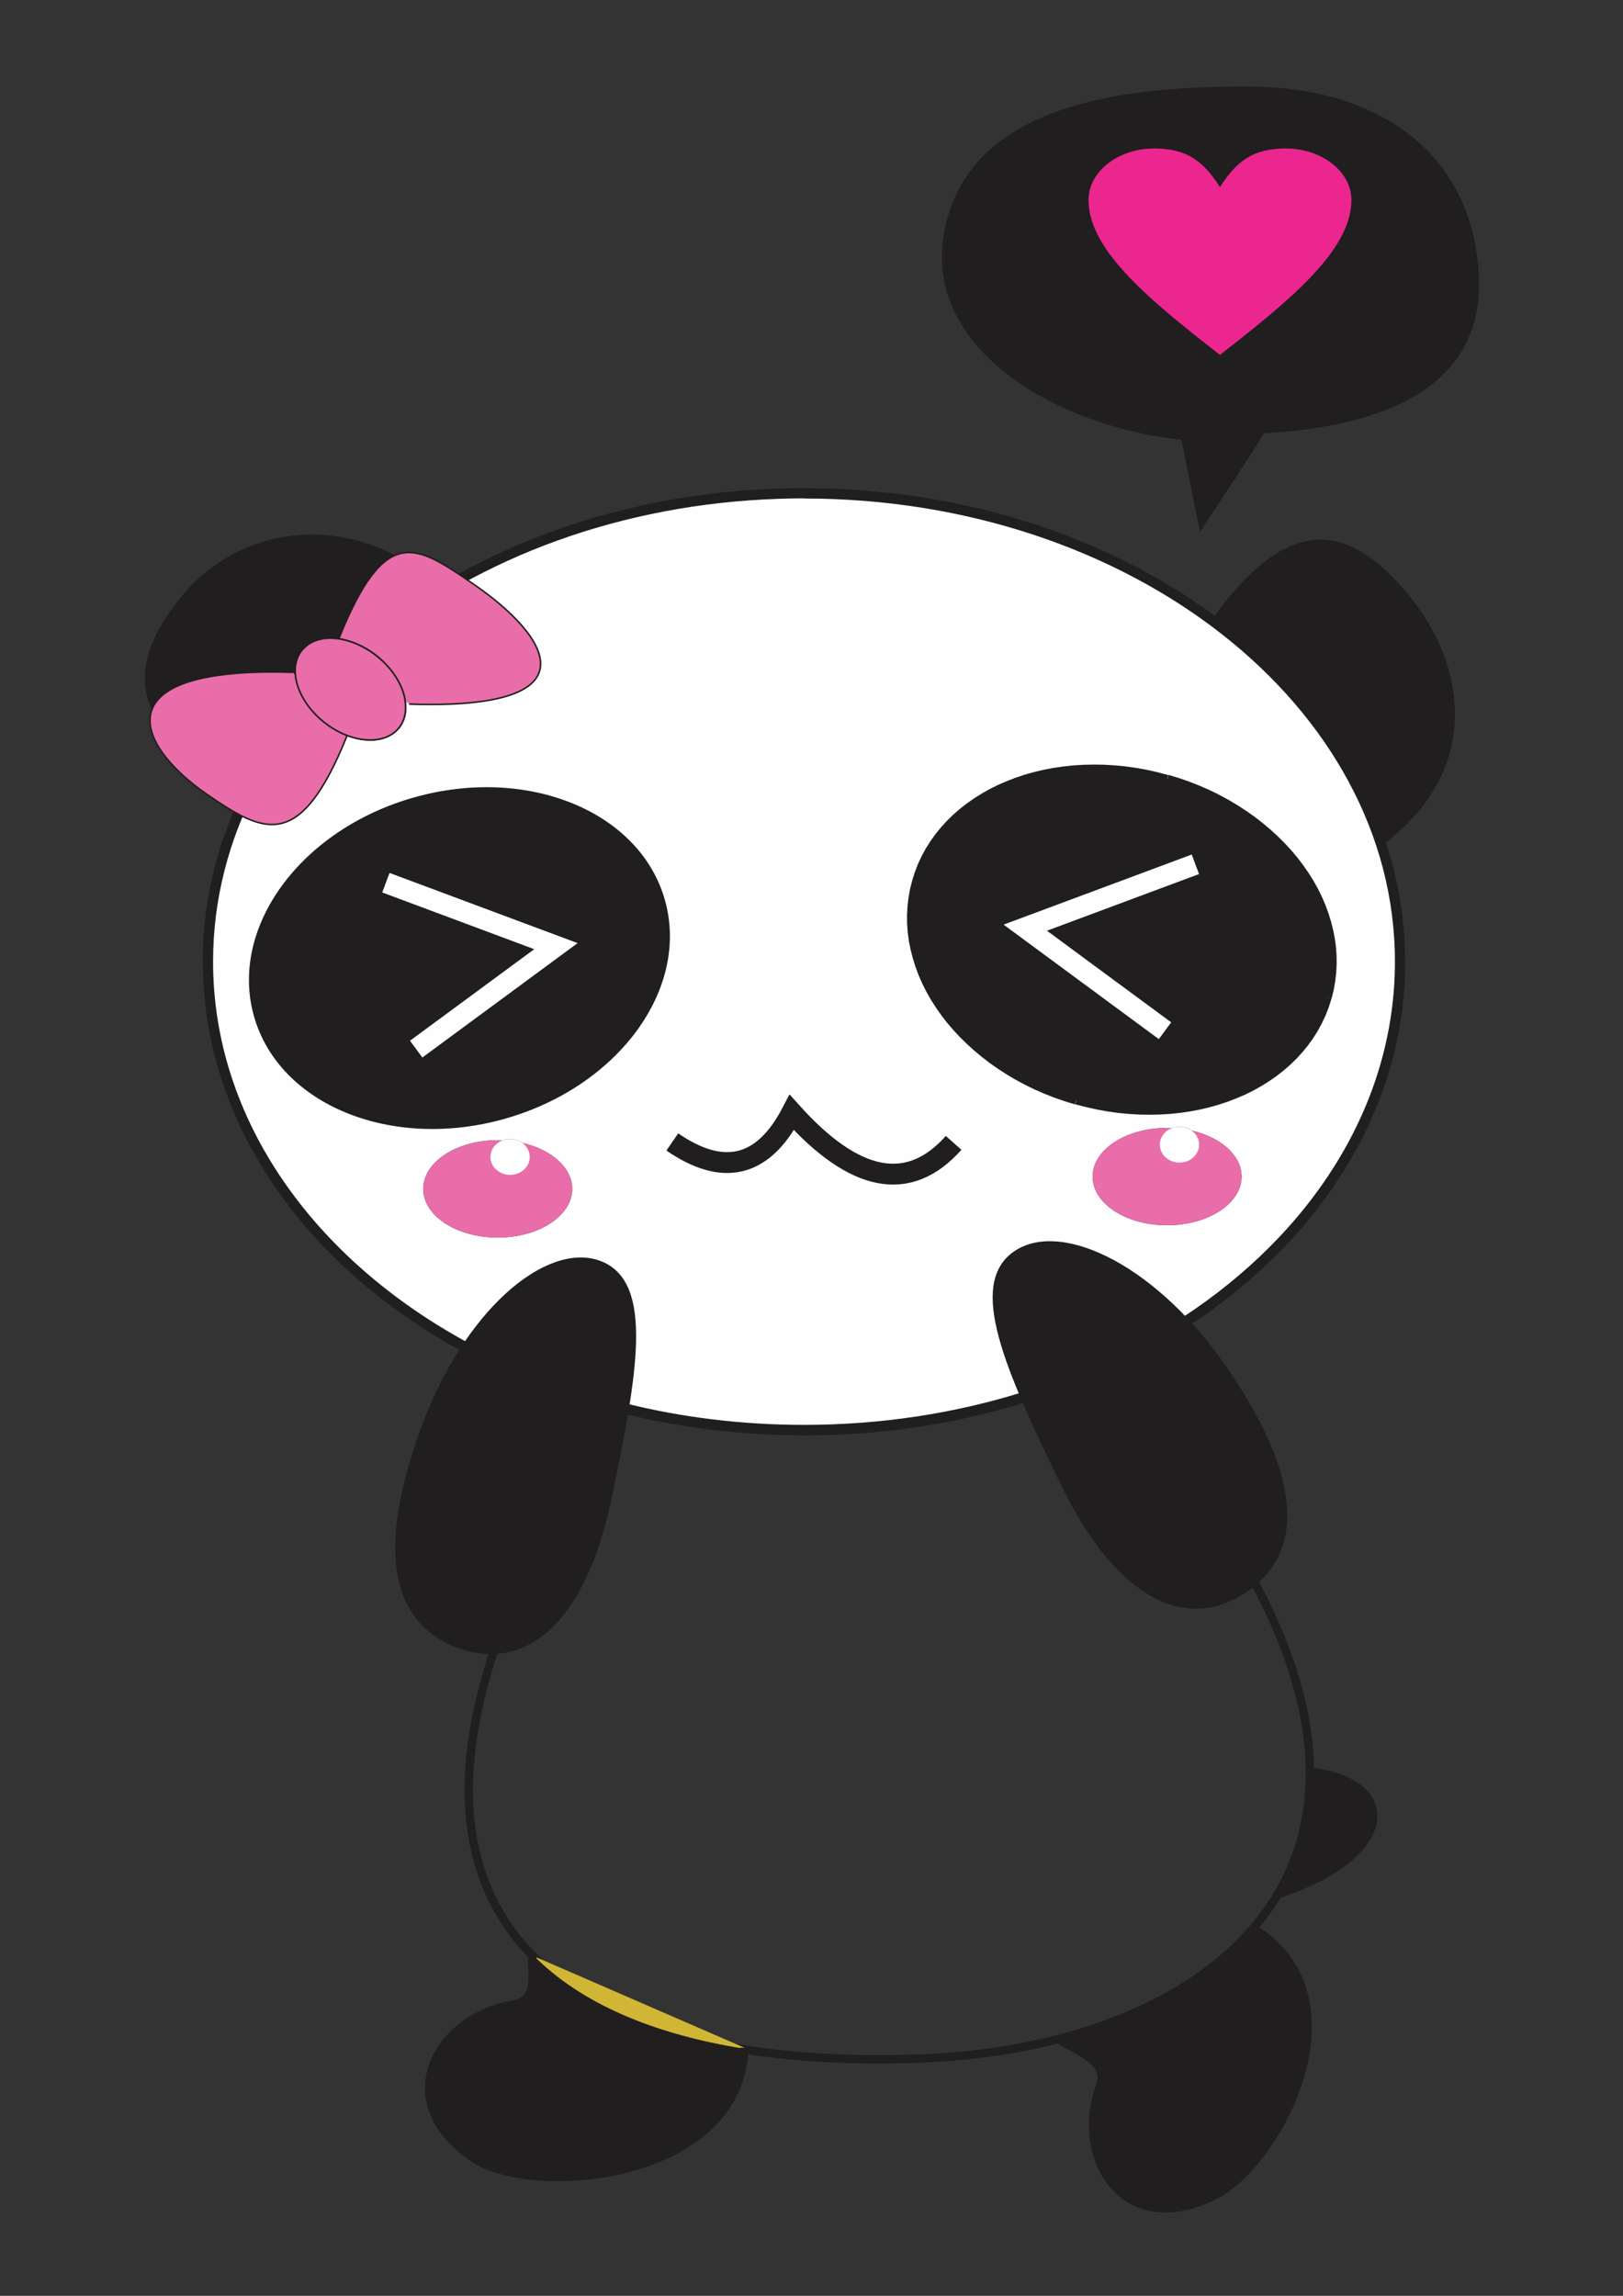 <?xml version="1.0" standalone="no"?>
<svg xmlns="http://www.w3.org/2000/svg" xml:space="preserve" width="210mm" height="297mm" version="1.1" style="shape-rendering:geometricPrecision; text-rendering:geometricPrecision; image-rendering:optimizeQuality; fill-rule:evenodd; clip-rule:evenodd" viewBox="0 0 21000 29700" xmlns:xlink="http://www.w3.org/1999/xlink">
 <rect x="0" y="0" width="21000" height="29700" fill="#333333" stroke="none"/>
 <defs>
  <style type="text/css">
   
    .str0 {stroke:#201E1E;stroke-width:20}
    .str3 {stroke:#201E1E;stroke-width:107.9}
    .str2 {stroke:#201E1E;stroke-width:269.75}
    .str1 {stroke:#FEFEFE;stroke-width:269.75}
    .fil4 {fill:none}
    .fil0 {fill:none;fill-rule:nonzero}
    .fil1 {fill:#201E1E}
    .fil7 {fill:#E86DA9}
    .fil5 {fill:#FEFEFE}
    .fil6 {fill:#E86DA9}
    .fil3 {fill:#201E1E;fill-rule:nonzero}
    .fil2 {fill:#EC268F;fill-rule:nonzero}
   
  </style>
 </defs>
 <g id="Layer_x0020_1">
  <g id="_756392784">
   <path class="fil0 str0" d="M15296 5678c-1582,-160 -3335,-1151 -3071,-2655 277,-1578 2091,-1909 3979,-1891 1603,15 2844,838 2920,2439 73,1530 -1421,1952 -2780,2022 -36,92 -812,1257 -812,1257 0,0 -236,-1170 -236,-1170z" style="fill:none"/>
   <path class="fil1 str0" d="M15296 5678c-1582,-160 -3335,-1151 -3071,-2655 277,-1578 2091,-1909 3979,-1891 1603,15 2844,838 2920,2439 73,1530 -1421,1952 -2780,2022 -36,92 -812,1257 -812,1257l-236 -1170z" style="fill:rgb(32, 30, 30)"/>
   <path class="fil2" d="M15786 2422c-213,-334 -425,-501 -851,-501 -469,0 -851,299 -851,668 0,668 851,1336 1701,2003 851,-668 1701,-1336 1701,-2003 0,-369 -381,-668 -851,-668 -425,0 -638,167 -851,501z" style="fill:rgb(236, 38, 143)"/>
   <path class="fil1" d="M3258 10197l2535 -2526c-1192,-1126 -2682,-898 -3456,58 -754,932 -682,1761 921,2468z" style="fill:rgb(32, 30, 30)"/>
   <path class="fil1 str0" d="M17819 10969l-2155 -2914c1009,-1432 1784,-1280 2550,-357 785,947 943,2324 -395,3271z" style="fill:rgb(32, 30, 30)"/>
   <g>
    <path class="fil3" d="M2622 12442l0 0 10 -317 30 -313 50 -308 69 -303 88 -298 106 -292 123 -286 140 -279 157 -272 173 -265 188 -257 203 -249 218 -240 232 -231 245 -222 258 -212 270 -202 282 -192 294 -181 305 -170 315 -158 325 -147 335 -134 344 -122 352 -109 361 -96 368 -82 375 -68 382 -53 388 -39 394 -23 399 -8 0 270 -388 8 -383 23 -377 38 -371 52 -365 66 -358 80 -350 93 -342 106 -333 118 -324 130 -315 142 -305 153 -295 164 -284 175 -272 185 -261 195 -248 204 -236 213 -222 222 -209 230 -194 238 -180 245 -165 252 -149 259 -133 265 -117 271 -100 277 -83 282 -65 287 -47 291 -29 296 -10 300 0 0 -270 0zm7781 6127l0 0 -399 -8 -394 -23 -388 -39 -382 -53 -375 -68 -368 -82 -361 -96 -352 -109 -344 -122 -335 -134 -325 -147 -315 -158 -305 -170 -294 -181 -282 -192 -270 -202 -258 -212 -245 -222 -232 -231 -218 -240 -203 -249 -188 -257 -173 -265 -157 -272 -140 -279 -123 -286 -106 -292 -88 -298 -69 -303 -50 -308 -30 -313 -10 -317 270 0 10 300 29 296 47 291 65 287 83 282 100 277 117 271 133 265 149 259 165 252 180 245 194 238 209 230 222 222 236 213 248 204 261 195 272 185 284 175 295 164 305 153 315 142 324 130 333 118 342 106 350 93 358 80 365 66 371 52 377 38 383 23 388 8 0 0 0 270zm7781 -6127l0 0 -10 317 -30 313 -50 308 -69 303 -88 298 -106 292 -123 286 -140 279 -157 272 -173 265 -188 257 -203 249 -218 240 -232 231 -245 222 -258 212 -270 202 -282 192 -294 181 -305 170 -315 158 -325 147 -335 134 -344 122 -352 109 -361 96 -368 82 -375 68 -382 53 -388 39 -394 23 -399 8 0 -270 388 -8 383 -23 377 -38 371 -52 365 -66 358 -80 350 -93 342 -106 333 -118 324 -130 315 -142 305 -153 295 -164 284 -175 272 -185 261 -195 248 -204 236 -213 222 -222 209 -230 194 -238 180 -245 165 -252 149 -259 133 -265 117 -271 100 -277 83 -282 65 -287 47 -291 29 -296 10 -300 0 0 270 0zm-7781 -6127l0 0 399 8 394 23 388 39 382 53 375 68 368 82 361 96 352 109 344 122 335 134 325 147 315 158 305 170 294 181 282 192 270 202 258 212 245 222 232 231 218 240 203 249 188 257 173 265 157 272 140 279 123 286 106 292 88 298 69 303 50 308 30 313 10 317 -270 0 -10 -300 -29 -296 -47 -291 -65 -287 -83 -282 -100 -277 -117 -271 -133 -265 -149 -259 -165 -252 -180 -245 -194 -238 -209 -230 -222 -222 -236 -213 -248 -204 -261 -195 -272 -185 -284 -175 -295 -164 -305 -153 -315 -142 -324 -130 -333 -118 -342 -106 -350 -93 -358 -80 -365 -66 -371 -52 -377 -38 -383 -23 -388 -8 0 0 0 -270z" style="fill:rgb(32, 30, 30)"/>
   </g>
   <g>
    <path class="fil3" d="M3234 13160l0 0 -28 -111 -20 -112 -13 -112 -6 -112 1 -112 8 -112 15 -112 22 -111 28 -110 34 -109 40 -108 46 -106 52 -105 58 -103 64 -101 69 -99 74 -97 80 -94 85 -92 90 -89 94 -86 99 -83 103 -80 108 -76 112 -73 116 -69 120 -65 124 -61 128 -56 131 -52 135 -47 138 -42 29 104 -134 41 -131 45 -127 50 -124 54 -120 59 -116 63 -112 66 -108 70 -104 74 -100 77 -95 80 -91 83 -86 86 -81 88 -76 91 -71 93 -66 95 -61 97 -55 99 -50 100 -44 101 -38 102 -33 103 -26 104 -20 105 -14 105 -8 106 -1 106 5 106 12 105 19 105 26 105 0 0 -104 29zm3313 1365l0 0 -140 37 -139 31 -139 25 -138 19 -137 13 -136 8 -135 2 -133 -3 -132 -8 -130 -14 -128 -19 -125 -24 -123 -29 -120 -34 -117 -39 -114 -44 -111 -48 -107 -53 -103 -58 -99 -62 -95 -66 -91 -71 -86 -75 -81 -79 -76 -83 -71 -87 -66 -91 -60 -95 -54 -99 -48 -102 -41 -106 -35 -109 104 -29 33 103 39 99 45 96 51 93 56 89 62 86 67 82 72 79 77 75 82 71 86 67 91 63 95 59 99 55 103 51 106 46 110 42 113 37 116 33 118 28 121 23 123 18 125 13 127 8 129 3 131 -2 132 -8 133 -13 134 -18 135 -24 135 -30 136 -35 0 0 29 104zm2108 -2897l0 0 28 111 20 112 13 112 6 112 -1 112 -8 112 -15 112 -22 111 -28 110 -34 109 -40 108 -46 106 -52 105 -58 103 -64 101 -69 99 -74 97 -80 94 -85 92 -90 89 -94 86 -99 83 -103 80 -108 76 -112 73 -116 69 -120 65 -124 61 -128 56 -131 52 -135 47 -138 42 -29 -104 134 -41 131 -45 127 -50 124 -54 120 -59 116 -63 112 -66 108 -70 104 -74 100 -77 95 -80 91 -83 86 -86 81 -88 76 -91 71 -93 66 -95 61 -97 55 -99 50 -100 44 -101 38 -102 33 -103 26 -104 20 -105 14 -105 8 -106 1 -106 -5 -106 -12 -105 -19 -105 -26 -105 0 0 104 -29zm-3313 -1365l0 0 140 -36 139 -31 139 -25 138 -19 137 -13 136 -8 135 -2 133 3 132 8 130 14 128 19 125 24 123 29 120 34 117 39 114 44 111 48 107 53 103 58 99 62 95 66 91 71 86 75 81 79 76 83 71 87 66 91 60 95 54 99 48 102 41 106 35 109 -104 29 -33 -103 -39 -99 -45 -96 -51 -93 -56 -89 -62 -86 -67 -82 -72 -79 -77 -75 -82 -71 -86 -67 -91 -63 -95 -59 -99 -55 -103 -51 -106 -46 -109 -42 -113 -37 -116 -33 -118 -28 -121 -23 -123 -18 -125 -13 -127 -8 -129 -3 -131 2 -132 8 -133 13 -134 18 -135 24 -135 30 -136 35 0 0 -29 -104z" style="fill:rgb(32, 30, 30)"/>
    <path id="1" class="fil1" d="M5357 10315c-1468,415 -2396,1682 -2071,2830 325,1148 1778,1742 3246,1327 1468,-415 2396,-1682 2071,-2830 -325,-1148 -1778,-1742 -3246,-1327z" style="fill:rgb(32, 30, 30)"/>
   </g>
   <g>
    <polyline class="fil4 str1" points="4993,11419 7193,12240 5385,13572 "/>
   </g>
   <path class="fil5" d="M10403 6449c4223,0 7646,2683 7646,5992 0,1854 -1074,3512 -2762,4611 -796,-826 -1668,-1133 -2129,-824 -413,277 -293,900 76,1781 -876,274 -1831,424 -2831,424 -805,0 -1581,-97 -2310,-278 153,-971 126,-1624 -350,-1796 -467,-168 -1134,221 -1679,1016 -1998,-1081 -3307,-2888 -3307,-4935 0,-3223 3246,-5851 7316,-5987 109,-4 219,-6 330,-6zm4700 3628c-1468,-415 -2922,179 -3246,1327 -325,1148 603,2415 2071,2830 1468,415 2922,-179 3246,-1327 325,-1148 -603,-2415 -2071,-2830zm-2 4514c-532,0 -964,282 -964,630 0,348 431,630 964,630 532,0 964,-282 964,-630 0,-275 -269,-509 -645,-595 -43,-31 -98,-50 -158,-50 -33,0 -65,6 -94,16 -22,-1 -44,-1 -66,-1zm-8569 -118c1468,-415 2396,-1682 2071,-2830 -324,-1148 -1778,-1742 -3246,-1327 -1468,415 -2396,1682 -2071,2830 324,1148 1778,1742 3246,1327zm226 312c-43,-31 -98,-50 -158,-50 -33,0 -65,6 -94,16 -22,-1 -44,-1 -66,-1 -532,0 -964,282 -964,630 0,348 431,630 964,630 532,0 964,-282 964,-630 0,-275 -270,-509 -645,-595z" style="fill:rgb(254, 254, 254)"/>
   <g>
    <g>
     <path class="fil3" d="M17226 12922l-104 -29 0 0 26 -105 19 -105 12 -105 5 -106 -1 -106 -8 -106 -14 -105 -20 -105 -26 -104 -33 -103 -38 -102 -44 -101 -50 -100 -55 -99 -61 -97 -66 -95 -71 -93 -76 -91 -81 -88 -86 -86 -91 -83 -95 -80 -100 -77 -104 -74 -108 -70 -112 -66 -116 -63 -120 -59 -124 -54 -127 -50 -131 -45 -134 -41 29 -104 138 42 135 47 131 52 128 56 124 61 120 65 116 69 112 73 108 76 103 80 99 83 94 86 90 89 85 92 80 94 74 97 69 99 64 101 58 103 52 105 46 106 40 108 34 109 28 110 22 111 15 112 8 112 1 112 -6 112 -13 112 -20 112 -28 111 0 0zm-3313 1365l29 -104 0 0 136 35 135 30 135 24 134 18 133 13 132 8 131 2 129 -3 127 -8 125 -13 123 -18 121 -23 118 -28 116 -33 113 -37 109 -42 106 -46 103 -51 99 -55 95 -59 91 -63 86 -67 82 -71 77 -75 72 -79 67 -82 62 -86 56 -89 51 -93 45 -96 39 -99 33 -103 104 29 -35 109 -41 106 -48 102 -54 99 -60 95 -66 91 -71 87 -76 83 -81 79 -86 75 -91 71 -95 66 -99 62 -103 58 -107 53 -111 48 -114 44 -117 39 -120 34 -123 29 -125 24 -128 19 -130 14 -132 8 -133 3 -135 -2 -136 -8 -137 -13 -138 -19 -139 -25 -139 -31 -140 -36 0 0zm-2108 -2897l104 29 0 0 -26 105 -19 105 -12 105 -5 106 1 106 8 106 14 105 20 105 26 104 33 103 38 102 44 101 50 100 55 99 61 97 66 95 71 93 76 91 81 88 86 86 91 83 95 80 100 77 104 74 108 70 112 66 116 63 120 59 124 54 127 50 131 45 134 41 -29 104 -138 -42 -135 -47 -131 -52 -128 -56 -124 -61 -120 -65 -116 -69 -112 -73 -108 -76 -103 -80 -99 -83 -94 -86 -90 -89 -85 -92 -80 -94 -74 -97 -69 -99 -64 -101 -58 -103 -52 -105 -46 -106 -40 -108 -34 -109 -28 -110 -22 -111 -15 -112 -8 -112 -1 -112 6 -112 13 -112 20 -112 28 -111 0 0zm3313 -1365l-29 104 0 0 -136 -35 -135 -30 -135 -24 -134 -18 -133 -13 -132 -8 -131 -2 -129 3 -127 8 -125 13 -123 18 -121 23 -118 28 -116 33 -113 37 -110 42 -106 46 -103 51 -99 55 -95 59 -91 63 -86 67 -82 71 -77 75 -72 79 -67 82 -62 86 -56 89 -51 93 -45 96 -39 99 -33 103 -104 -29 35 -109 41 -106 48 -102 54 -99 60 -95 66 -91 71 -87 76 -83 81 -79 86 -75 91 -71 95 -66 99 -62 103 -58 107 -53 111 -48 114 -44 117 -39 120 -34 123 -29 125 -24 128 -19 130 -14 132 -8 133 -3 135 2 136 8 137 13 138 19 139 25 139 31 140 37 0 0z" style="fill:rgb(32, 30, 30)"/>
     <path id="1" class="fil1" d="M15103 10077c1468,415 2396,1682 2071,2830 -325,1148 -1778,1742 -3246,1327 -1468,-415 -2396,-1682 -2071,-2830 325,-1148 1778,-1742 3246,-1327z" style="fill:rgb(32, 30, 30)"/>
    </g>
    <g>
     <polyline class="fil4 str1" points="15467,11181 13266,12001 15074,13334 "/>
    </g>
   </g>
   <g>
    <path class="fil4 str2" d="M12339 14785c-585,657 -1286,505 -2094,-393 -384,735 -909,819 -1546,381" style="fill:none"/>
   </g>
   <g>
    <path class="fil4 str3" d="M13158 16229c578,-388 1804,195 2714,1553 911,1359 948,2267 233,2764 -715,497 -1597,143 -2328,-1360 -730,-1503 -1198,-2570 -619,-2957z" style="fill:none"/>
    <path id="1" class="fil1" d="M13158 16229c578,-388 1804,195 2714,1553 911,1359 948,2267 233,2764 -715,497 -1597,143 -2328,-1360 -730,-1503 -1198,-2570 -619,-2957z" style="fill:rgb(32, 30, 30)"/>
   </g>
   <g>
    <path class="fil4 str3" d="M7743 16360c-655,-236 -1703,626 -2257,2165 -554,1539 -371,2429 444,2738 814,309 1585,-248 1929,-1883 344,-1635 540,-2783 -115,-3019z" style="fill:none"/>
    <path id="1" class="fil1" d="M7743 16360c-655,-236 -1703,626 -2257,2165 -554,1539 -371,2429 444,2738 814,309 1585,-248 1929,-1883 344,-1635 540,-2783 -115,-3019z" style="fill:rgb(32, 30, 30)"/>
   </g>
   <g>
    <path class="fil4 str3" d="M16198 20403c2223,4081 -878,6084 -4222,6224 -4061,170 -6937,-1293 -5563,-5334" style="fill:none"/>
   </g>
   <g>
    <path class="fil4 str3" d="M16949 22920c1174,127 1128,1083 -416,1584" style="fill:none"/>
   </g>
   <g>
    <path class="fil4 str3" d="M16216 24945c1462,902 321,3050 -507,3459 -1175,581 -1816,-487 -1473,-1426 123,-335 -391,-482 -540,-600" style="fill:none"/>
   </g>
   <g>
    <path class="fil4 str3" d="M9633 26491c-62,1717 -2740,1945 -3505,1427 -1085,-735 -474,-1820 512,-1985 352,-59 222,-445 251,-634" style="fill:#d1b635"/>
   </g>
   <path class="fil1 str0" d="M9632 26514c-84,1697 -2742,1920 -3504,1405 -1085,-735 -474,-1820 512,-1985 352,-59 222,-445 251,-634 628,637 1581,1029 2741,1214z"/>
   <path class="fil1 str0" d="M14236 26978c123,-335 -391,-482 -540,-600 1027,-266 1928,-741 2521,-1432 1462,902 321,3050 -507,3459 -1175,581 -1816,-487 -1473,-1426z"/>
   <path class="fil1 str0" d="M16533 24504c268,-453 419,-981 416,-1584 1174,127 1128,1083 -416,1584z"/>
   <g>
    <ellipse class="fil6" cx="15101" cy="15221" rx="964" ry="630"/>
    <ellipse class="fil5" cx="15261" cy="14808" rx="254" ry="232"/>
   </g>
   <g>
    <ellipse class="fil6" cx="6440" cy="15380" rx="964" ry="630"/>
    <ellipse class="fil5" cx="6600" cy="14967" rx="254" ry="232"/>
   </g>
   <g>
    <path class="fil7 str0" d="M4383 8265c606,-1508 1004,-1214 1744,-708 966,662 1624,1632 -833,1552m-802 405c-605,1504 -1066,1275 -1805,769 -966,-662 -1353,-1665 1103,-1585m1167 -139c159,153 256,331 284,496 28,164 -14,315 -130,413 -149,125 -384,135 -618,46 -133,-51 -266,-133 -381,-244 -174,-167 -273,-364 -289,-541 -14,-147 30,-279 136,-369 129,-108 323,-130 525,-76 164,44 332,137 475,274z"/>
    <path class="fil7 str0" d="M5241 9055c-28,-165 -124,-343 -284,-496 -143,-137 -311,-230 -475,-274 -33,-9 -67,-16 -99,-21 -165,-24 -318,6 -425,97 -106,89 -150,222 -136,369 16,177 116,374 289,541 116,111 248,193 381,244 234,88 469,79 618,-46 117,-98 158,-249 130,-413z"/>
   </g>
  </g>
 </g>
</svg>